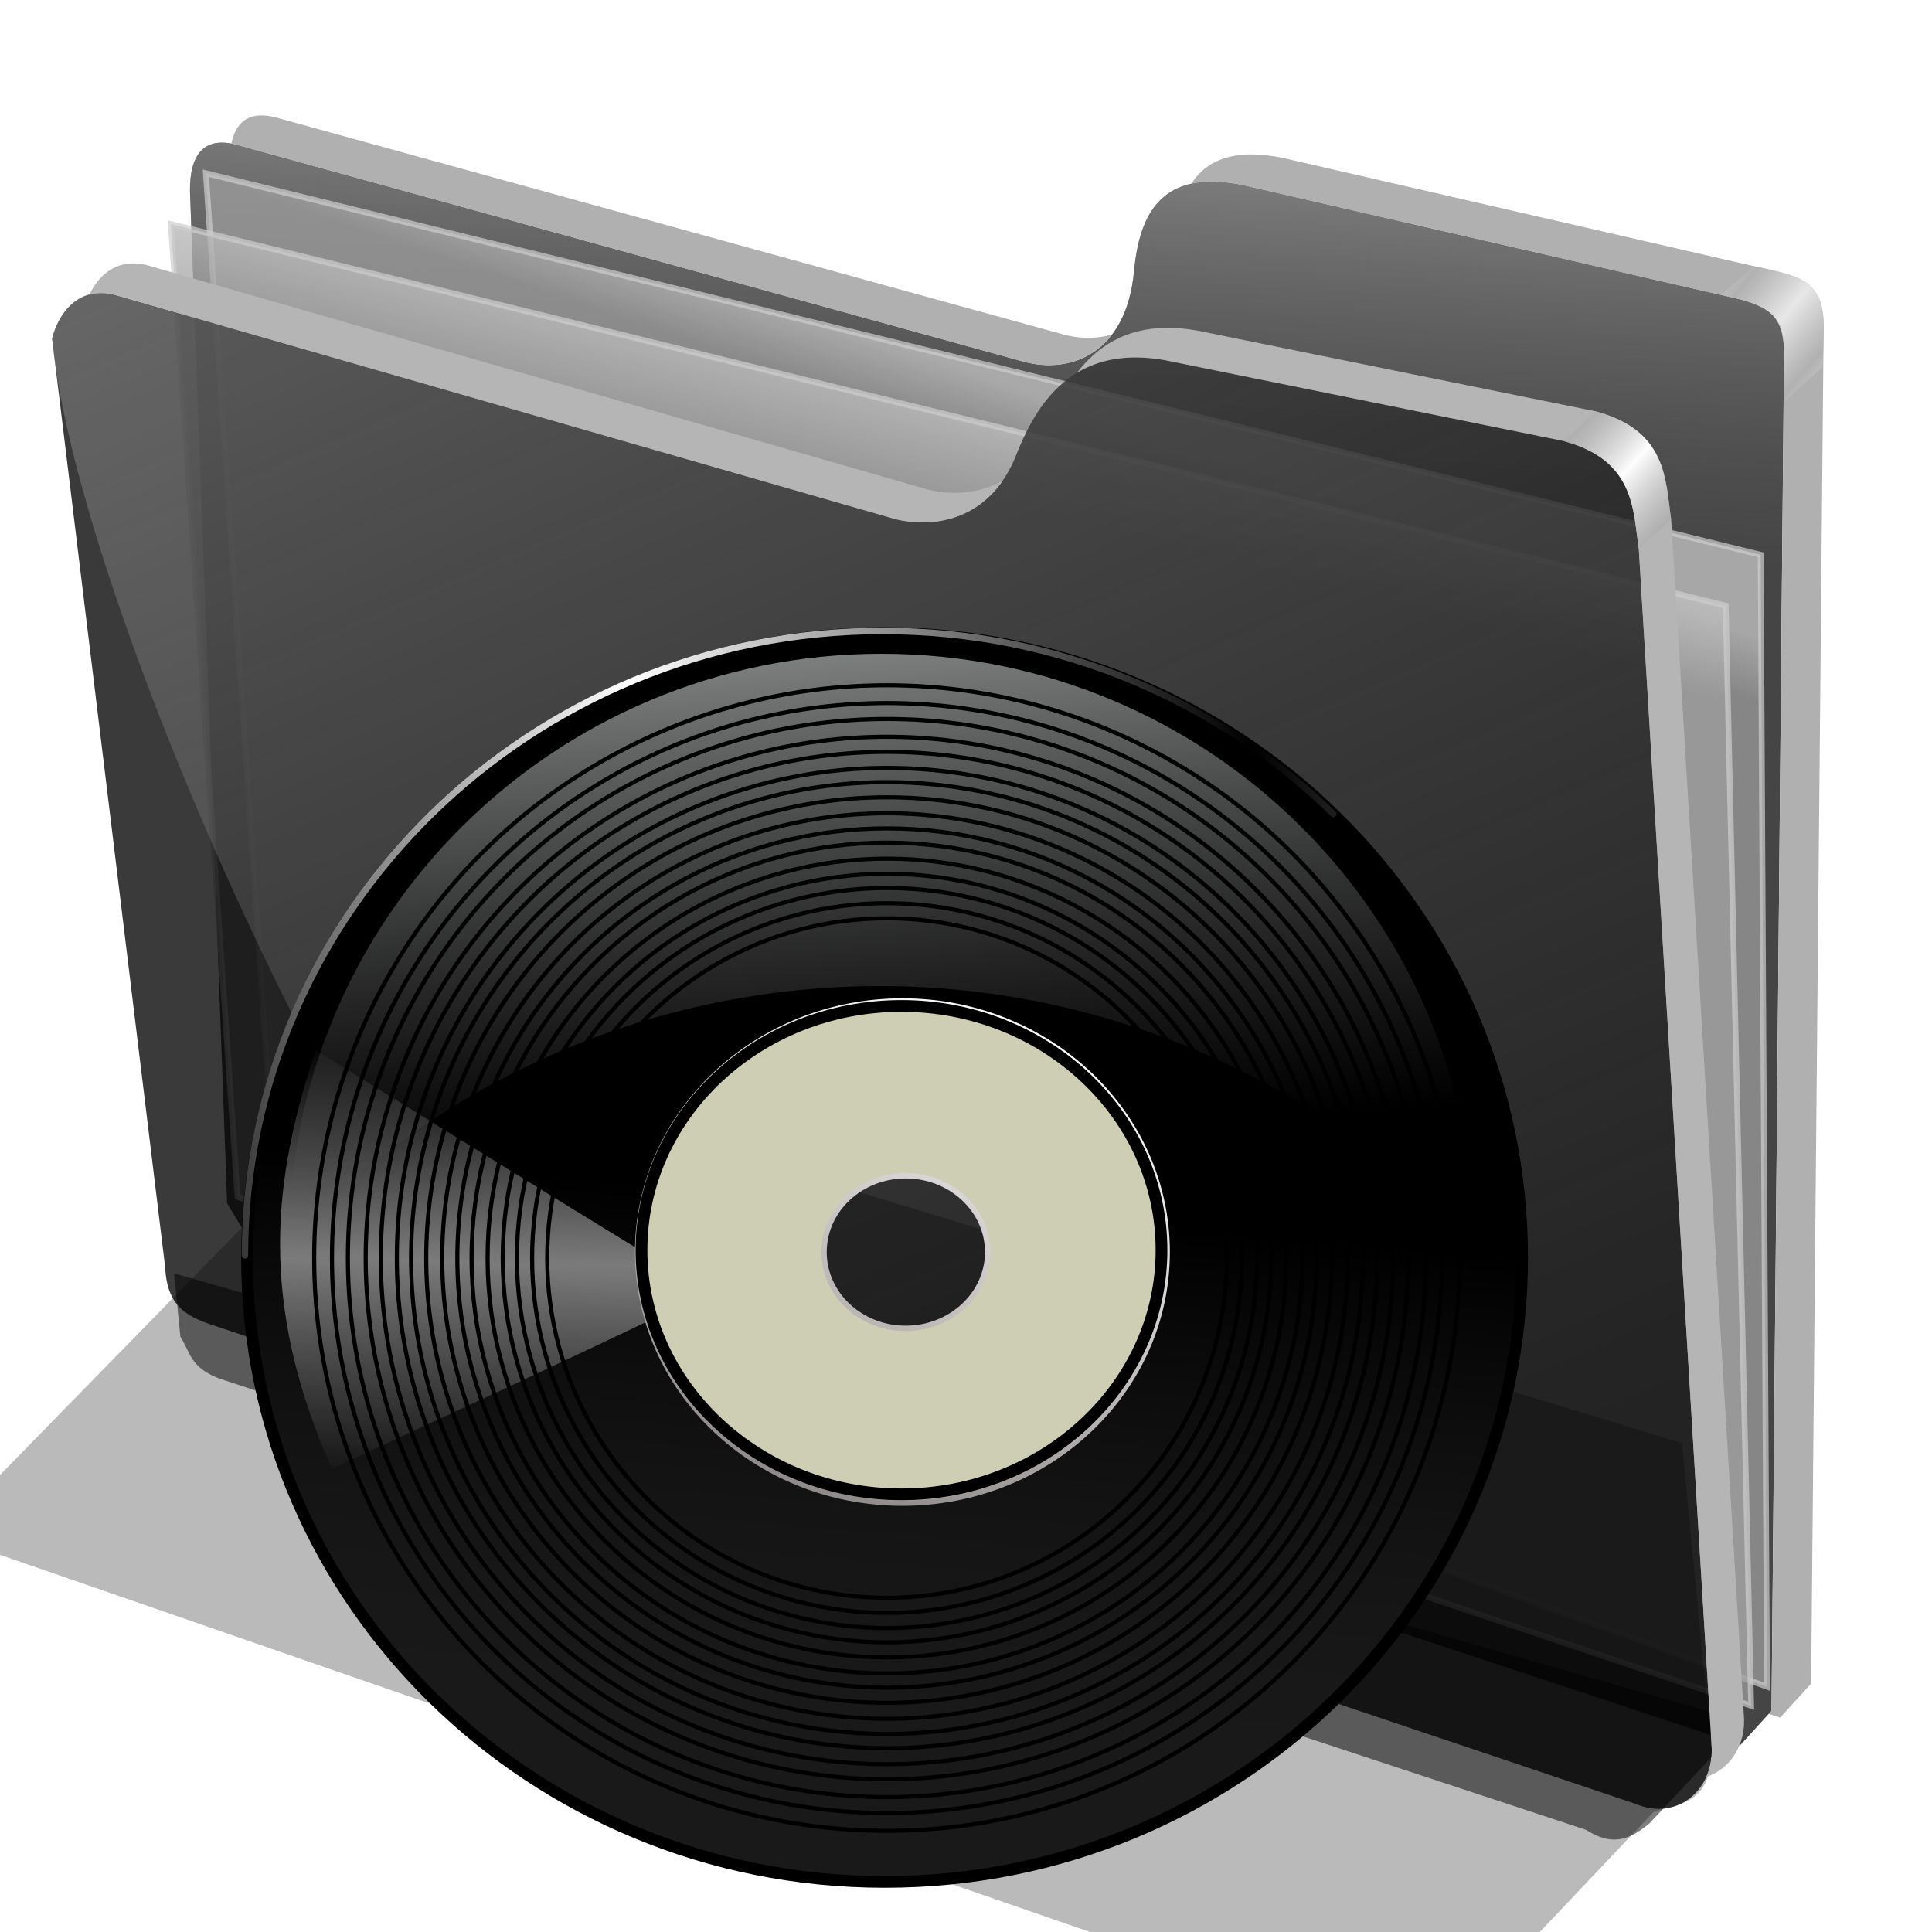 <?xml version="1.0" encoding="UTF-8" standalone="no"?>
<!-- Created with Inkscape (http://www.inkscape.org/) -->

<svg
   xmlns:dc="http://purl.org/dc/elements/1.1/"
   xmlns:cc="http://creativecommons.org/ns#"
   xmlns:rdf="http://www.w3.org/1999/02/22-rdf-syntax-ns#"
   xmlns:svg="http://www.w3.org/2000/svg"
   xmlns="http://www.w3.org/2000/svg"
   xmlns:xlink="http://www.w3.org/1999/xlink"
   xmlns:sodipodi="http://sodipodi.sourceforge.net/DTD/sodipodi-0.dtd"
   xmlns:inkscape="http://www.inkscape.org/namespaces/inkscape"
   id="svg2"
   sodipodi:version="0.32"
   inkscape:version="0.91 r13725"
   width="256"
   height="256"
   sodipodi:docname="folder-music-bakelit.svg"
   inkscape:output_extension="org.inkscape.output.svg.inkscape"
   version="1.1">
  <defs
     id="defs5">
    <linearGradient
       spreadMethod="reflect"
       gradientUnits="userSpaceOnUse"
       y2="7.88"
       x2="191.72"
       y1="23.671"
       x1="89.9"
       id="linearGradient3950"
       xlink:href="#linearGradient2800"
       inkscape:collect="always"
       gradientTransform="matrix(0.777,0,0,0.777,18.615,58.031)" />
    <linearGradient
       y2="83.63"
       x2="362.77"
       y1="177.93"
       x1="313.08"
       gradientTransform="matrix(0.71,0,0,0.71,-114.441,63.726)"
       gradientUnits="userSpaceOnUse"
       id="linearGradient3937"
       xlink:href="#linearGradient2806"
       inkscape:collect="always" />
    <linearGradient
       y2="65.69"
       x2="411.93"
       y1="138.95"
       x1="405.44"
       gradientTransform="matrix(1.394,0,0,1.357,-455.905,58.632)"
       gradientUnits="userSpaceOnUse"
       id="linearGradient3934"
       xlink:href="#linearGradient2787"
       inkscape:collect="always" />
    <linearGradient
       y2="52.983"
       x2="62.11"
       y1="-2.852"
       x1="57.7"
       gradientTransform="matrix(1.296,0,0,1.278,41.686,73.695)"
       gradientUnits="userSpaceOnUse"
       id="linearGradient3931"
       xlink:href="#linearGradient2770"
       inkscape:collect="always" />
    <linearGradient
       y2="88.977"
       x2="60.34"
       y1="126.03"
       x1="59.32"
       spreadMethod="reflect"
       gradientUnits="userSpaceOnUse"
       id="linearGradient3922"
       xlink:href="#linearGradient3800"
       inkscape:collect="always" />
    <filter
       id="filter3840"
       inkscape:collect="always">
      <feGaussianBlur
         id="feGaussianBlur3842"
         inkscape:collect="always" />
    </filter>
    <linearGradient
       id="linearGradient2770">
      <stop
         id="stop2772"
         stop-color="#faffff"
         stop-opacity="0.558" />
      <stop
         offset="1"
         id="stop2774"
         stop-color="#9e9e9e"
         stop-opacity="0" />
    </linearGradient>
    <linearGradient
       id="linearGradient2787">
      <stop
         id="stop2789"
         stop-color="#333333"
         stop-opacity="0.452" />
      <stop
         id="stop2791"
         offset="1"
         stop-color="#909090"
         stop-opacity="0" />
    </linearGradient>
    <linearGradient
       id="linearGradient2800">
      <stop
         id="stop2802"
         stop-color="#ffffff"
         stop-opacity="1" />
      <stop
         offset="1"
         id="stop2804"
         stop-color="#ffffff"
         stop-opacity="0" />
    </linearGradient>
    <linearGradient
       id="linearGradient2806"
       inkscape:collect="always">
      <stop
         id="stop2808"
         stop-color="#908989"
         stop-opacity="1" />
      <stop
         id="stop2810"
         offset="1"
         stop-color="#fffdfd"
         stop-opacity="1" />
    </linearGradient>
    <linearGradient
       id="linearGradient3800">
      <stop
         id="stop3802"
         stop-color="#ffffff"
         stop-opacity="0.481" />
      <stop
         id="stop3804"
         offset="1"
         stop-color="#ffffff"
         stop-opacity="0" />
    </linearGradient>
    <linearGradient
       inkscape:collect="always"
       id="linearGradient4167">
      <stop
         id="stop4169"
         stop-color="#adadad"
         stop-opacity="0.624" />
      <stop
         offset="1"
         id="stop4171"
         stop-color="#ffffff"
         stop-opacity="0.973" />
    </linearGradient>
    <linearGradient
       id="linearGradient4223"
       inkscape:collect="always">
      <stop
         id="stop4225"
         stop-color="#bebebe"
         stop-opacity="0.803" />
      <stop
         id="stop4227"
         offset="1"
         stop-color="#9f9f9f"
         stop-opacity="0.732" />
    </linearGradient>
    <linearGradient
       id="linearGradient4211"
       inkscape:collect="always">
      <stop
         id="stop4213"
         stop-color="#9f9f9f"
         stop-opacity="0.634" />
      <stop
         id="stop4215"
         offset="1"
         stop-color="#696969"
         stop-opacity="0" />
    </linearGradient>
    <linearGradient
       id="linearGradient4171"
       inkscape:collect="always">
      <stop
         id="stop4173"
         stop-color="#b2b2b2"
         stop-opacity="0.624" />
      <stop
         id="stop4175"
         offset="1"
         stop-color="#ffffff"
         stop-opacity="0.698" />
    </linearGradient>
    <linearGradient
       id="linearGradient4142"
       inkscape:collect="always">
      <stop
         id="stop4144"
         stop-color="#909090"
         stop-opacity="0.519" />
      <stop
         id="stop4146"
         offset="1"
         stop-color="#696969"
         stop-opacity="0" />
    </linearGradient>
    <linearGradient
       gradientUnits="userSpaceOnUse"
       y2="324.36"
       x2="278.75"
       y1="63.25"
       x1="165.74"
       id="linearGradient4148"
       xlink:href="#linearGradient4142"
       inkscape:collect="always" />
    <filter
       height="1.1"
       y="-0.05"
       width="1.056"
       x="-0.028"
       id="filter4160"
       inkscape:collect="always"
       color-interpolation-filters="sRGB">
      <feGaussianBlur
         id="feGaussianBlur4162"
         stdDeviation="3.563"
         inkscape:collect="always" />
    </filter>
    <linearGradient
       spreadMethod="reflect"
       gradientUnits="userSpaceOnUse"
       y2="114.16"
       x2="387.93"
       y1="106.85"
       x1="379.78"
       id="linearGradient4177"
       xlink:href="#linearGradient4167"
       inkscape:collect="always" />
    <linearGradient
       gradientTransform="translate(26.809,-26.383)"
       y2="114.16"
       x2="387.93"
       y1="108.46"
       x1="381.27"
       spreadMethod="reflect"
       gradientUnits="userSpaceOnUse"
       id="linearGradient4207"
       xlink:href="#linearGradient4171"
       inkscape:collect="always" />
    <linearGradient
       gradientUnits="userSpaceOnUse"
       y2="125.1"
       x2="281.1"
       y1="61.711"
       x1="284.7"
       id="linearGradient4217"
       xlink:href="#linearGradient4211"
       inkscape:collect="always" />
    <linearGradient
       gradientUnits="userSpaceOnUse"
       y2="103.09"
       x2="255.7"
       y1="93.26"
       x1="259.02"
       id="linearGradient4229"
       xlink:href="#linearGradient4223"
       inkscape:collect="always" />
    <linearGradient
       gradientUnits="userSpaceOnUse"
       y2="117.29"
       x2="258.99"
       y1="102.54"
       x1="262.84"
       id="linearGradient4237"
       xlink:href="#linearGradient4223"
       inkscape:collect="always" />
    <filter
       height="1.136"
       y="-0.068"
       width="1.049"
       x="-0.024"
       id="filter4257"
       inkscape:collect="always"
       color-interpolation-filters="sRGB">
      <feGaussianBlur
         id="feGaussianBlur4259"
         stdDeviation="2.754"
         inkscape:collect="always" />
    </filter>
  </defs>
  <sodipodi:namedview
     inkscape:window-height="1056"
     inkscape:window-width="1920"
     inkscape:pageshadow="2"
     inkscape:pageopacity="0.0"
     guidetolerance="10.0"
     gridtolerance="10.0"
     objecttolerance="10.0"
     borderopacity="1.0"
     bordercolor="#666666"
     pagecolor="#ffffff"
     id="base"
     showgrid="false"
     inkscape:zoom="3.5429688"
     inkscape:cx="128"
     inkscape:cy="128"
     inkscape:window-x="0"
     inkscape:window-y="0"
     inkscape:current-layer="svg2"
     inkscape:window-maximized="1" />
  <g
     transform="matrix(0.771,0,0,0.771,-82.686,-26.592)"
     id="g4261">
    <path
       d="m 137.158,253.333 1.093,10.929 c 1.695,2.564 1.625,5.182 6.557,7.104 l 234.99,77.596 c 4.362,2.76 7.274,1.936 10.911,-1.093 l 16.393,-17.486 z"
       id="path4239"
       inkscape:connector-curvature="0"
       sodipodi:nodetypes="ccccccc"
       stroke-opacity="1"
       fill="#000000"
       filter="url(#filter4257)"
       fill-rule="evenodd"
       stroke="none"
       stroke-linejoin="miter"
       fill-opacity="0.514"
       stroke-linecap="butt"
       stroke-width="1" />
    <path
       d="M 146.277,241.277 139.894,67.34 c -0.054,-6.438 2.499,-9.417 7.979,-7.979 l 135.106,37.234 c 8.126,2.326 17.809,-1.267 19.149,-15.426 0.936,-9.894 4.671,-17.67 18.617,-14.894 l 85.638,19.681 c 6.411,1.511 7.818,4.448 7.447,11.702 l -2.128,230.851 -5.319,5.851 -254.867,-84.342 z"
       id="path4198"
       inkscape:connector-curvature="0"
       sodipodi:nodetypes="ccccsccccccc"
       stroke-opacity="1"
       fill="#000000"
       fill-rule="evenodd"
       stroke="none"
       stroke-linejoin="miter"
       fill-opacity="0.73"
       stroke-linecap="butt"
       stroke-width="1" />
    <path
       sodipodi:nodetypes="ccccsccccccc"
       inkscape:connector-curvature="0"
       id="path4209"
       d="M 146.277,241.277 139.894,67.34 c -0.054,-6.438 2.499,-9.417 7.979,-7.979 l 135.106,37.234 c 8.126,2.326 17.809,-1.267 19.149,-15.426 0.936,-9.894 4.671,-17.67 18.617,-14.894 l 85.638,19.681 c 6.411,1.511 7.818,4.448 7.447,11.702 l -2.128,230.851 -5.319,5.851 -254.867,-84.342 z"
       stroke-opacity="1"
       fill="url(#linearGradient4217)"
       fill-rule="evenodd"
       stroke="none"
       stroke-linejoin="miter"
       fill-opacity="1"
       stroke-linecap="butt"
       stroke-width="1" />
    <path
       inkscape:connector-curvature="0"
       id="path4221"
       d="m 142.623,64.262 267.213,65.574 1.093,194.536 -256.831,-92.896 z"
       sodipodi:nodetypes="ccccc"
       stroke-opacity="0.705"
       fill="url(#linearGradient4229)"
       fill-rule="evenodd"
       stroke="#cecece"
       stroke-linejoin="miter"
       fill-opacity="1"
       stroke-linecap="butt"
       stroke-width="1" />
    <path
       d="m 136.612,73.005 267.213,65.574 4.372,189.071 -260.109,-87.432 z"
       id="path4219"
       inkscape:connector-curvature="0"
       stroke-opacity="0.705"
       fill="url(#linearGradient4237)"
       fill-rule="evenodd"
       stroke="#cecece"
       stroke-linejoin="miter"
       fill-opacity="1"
       stroke-linecap="butt"
       stroke-width="1" />
    <path
       d="m 116.204,92.685 c 1.132,-4.541 4.635,-9.034 10.687,-7.545 L 261.111,123.704 c 6.481,1.636 16.363,0.332 20.833,-11.111 4.009,-10.262 10.874,-18.78 25.463,-16.204 l 68.519,13.889 c 12.253,3.29 11.967,11.681 12.963,18.519 l 12.5,205.556 c 0.65,7.443 -5.751,13.213 -12.963,10.185 L 144.907,262.593 c -4.922,-1.559 -8.94,-3.097 -9.259,-10.185 z"
       id="path4138"
       inkscape:connector-curvature="0"
       sodipodi:nodetypes="cccscccccccc"
       stroke-opacity="1"
       fill="#000000"
       fill-rule="evenodd"
       stroke="none"
       stroke-linejoin="miter"
       fill-opacity="0.77"
       stroke-linecap="butt"
       stroke-width="1" />
    <path
       sodipodi:nodetypes="cccsccccccc"
       inkscape:connector-curvature="0"
       id="path4140"
       d="m 116.204,92.685 c 1.132,-4.541 4.635,-9.034 10.687,-7.545 L 261.111,123.704 c 6.481,1.636 16.363,0.332 20.833,-11.111 4.009,-10.262 10.874,-18.78 25.463,-16.204 l 68.519,13.889 c 12.253,3.29 11.967,11.681 12.963,18.519 l 12.5,205.556 c 0.65,7.443 -5.751,13.213 -12.963,10.185 L 209.722,283.889 C 173.765,257.83 120.359,138.216 116.204,92.685 Z"
       stroke-opacity="1"
       fill="url(#linearGradient4148)"
       fill-rule="evenodd"
       stroke="none"
       stroke-linejoin="miter"
       fill-opacity="1"
       stroke-linecap="butt"
       stroke-width="1" />
    <path
       d="m 177.778,215.833 -80.556,82.407 255.556,88.426 38.75,-40.871 c 4.635,-1.302 9.968,-1.381 9.861,-10.981 L 396.296,282.5 Z"
       id="path4150"
       inkscape:connector-curvature="0"
       sodipodi:nodetypes="ccccccc"
       stroke-opacity="1"
       fill="#000000"
       filter="url(#filter4160)"
       fill-rule="evenodd"
       stroke="none"
       stroke-linejoin="miter"
       fill-opacity="0.273"
       stroke-linecap="butt"
       stroke-width="1" />
    <path
       inkscape:connector-curvature="0"
       d="m 130.297,79.758 c -3.737,-0.059 -6.271,2.374 -7.662,5.354 1.245,-0.331 2.659,-0.363 4.256,0.029 l 134.221,38.562 c 5.499,1.388 13.442,0.658 18.455,-6.582 -4.306,2.386 -9.166,2.433 -12.9,1.49 L 132.447,80.047 c -0.757,-0.186 -1.473,-0.278 -2.15,-0.289 z m 177.547,11.074 c -7.107,0.029 -11.993,3.152 -15.514,7.738 3.827,-2.318 8.719,-3.304 15.078,-2.182 l 68.518,13.889 c 12.253,3.29 11.967,11.682 12.963,18.52 l 12.5,205.555 c 0.175,2.008 -0.176,3.885 -0.904,5.51 4.096,-1.288 6.901,-5.556 6.461,-10.602 l -12.5,-205.557 c -0.996,-6.838 -0.71,-15.227 -12.963,-18.518 L 312.963,91.297 c -1.824,-0.322 -3.527,-0.471 -5.119,-0.465 z"
       id="path4164"
       stroke-opacity="1"
       fill="#b5b5b5"
       fill-rule="evenodd"
       stroke="none"
       stroke-linejoin="miter"
       fill-opacity="1"
       stroke-linecap="butt"
       stroke-width="1" />
    <path
       id="path4169"
       d="m 375.926,110.277 c 12.253,3.29 11.967,11.682 12.963,18.52 2.184,-2.058 3.134,-2.713 5.557,-5.094 -0.996,-6.838 -0.71,-15.227 -12.963,-18.518 -2.398,2.288 -2.992,2.799 -5.557,5.092 z"
       inkscape:connector-curvature="0"
       sodipodi:nodetypes="ccccc"
       stroke-opacity="1"
       fill="url(#linearGradient4177)"
       fill-rule="evenodd"
       stroke="none"
       stroke-linejoin="miter"
       fill-opacity="1"
       stroke-linecap="butt"
       stroke-width="1" />
    <path
       inkscape:connector-curvature="0"
       d="m 151.904,54.332 c -2.674,0.112 -4.278,1.802 -4.9,4.838 0.282,0.052 0.57,0.113 0.869,0.191 l 135.105,37.234 c 5.412,1.549 11.51,0.467 15.379,-4.605 -2.772,0.802 -5.762,0.728 -8.57,-0.076 L 154.682,54.682 c -1.027,-0.27 -1.954,-0.384 -2.777,-0.35 z m 170.883,6.701 c -5.399,-0.127 -8.737,1.853 -10.814,5.035 2.347,-0.519 5.228,-0.496 8.771,0.209 l 85.639,19.68 c 6.411,1.511 7.818,4.449 7.447,11.703 l -2.129,230.85 -0.475,0.521 1.965,0.65 5.318,-5.852 2.129,-230.852 c 0.371,-7.255 -1.036,-10.19 -7.447,-11.701 L 327.553,61.596 c -1.743,-0.347 -3.327,-0.529 -4.766,-0.562 z"
       id="path4200"
       stroke-opacity="1"
       fill="#b0b0b0"
       fill-rule="evenodd"
       stroke="none"
       stroke-linejoin="miter"
       fill-opacity="1"
       stroke-linecap="butt"
       stroke-width="1" />
    <path
       sodipodi:nodetypes="ccccc"
       inkscape:connector-curvature="0"
       d="m 403.124,85.141 c 12.402,2.867 10.717,4.984 10.703,18.468 2.184,-2.058 4.251,-3.752 6.674,-6.133 0.485,-12.137 1.005,-14.994 -11.898,-17.245 -2.398,2.288 -2.914,2.617 -5.479,4.91 z"
       id="path4205"
       stroke-opacity="1"
       fill="url(#linearGradient4207)"
       fill-rule="evenodd"
       stroke="none"
       stroke-linejoin="miter"
       fill-opacity="1"
       stroke-linecap="butt"
       stroke-width="1" />
  </g>
  <g
     id="g4324"
     transform="translate(-5.363,11.008)">
    <path
       sodipodi:nodetypes="ssssssssss"
       id="path1873"
       d="m 122.395,72.422 c -46.627,0 -84.454,37.098 -84.454,82.78 0,45.681 37.827,82.737 84.454,82.737 46.627,0 84.497,-37.056 84.497,-82.737 0,-45.681 -37.87,-82.78 -84.497,-82.78 z M 122.177,124.286 c 19.011,0 34.409,14.497 34.409,32.357 0,17.86 -13.273,29.76 -32.284,29.76 -19.011,0 -34.452,-14.497 -34.452,-32.357 0,-17.86 13.317,-29.76 32.328,-29.76 z"
       inkscape:connector-curvature="0"
       fill="#000000"
       stroke="none"
       fill-opacity="1" />
    <path
       transform="matrix(0.777,0,0,0.777,18.898,58.313)"
       sodipodi:nodetypes="ccsc"
       inkscape:connector-curvature="0"
       id="path3798"
       d="m 36.441,89.888 c -7.189,21.504 -9.986,42.693 2.733,71.364 0,0 65.291,-30.064 64.076,-30.368 -1.215,-0.304 -66.809,-40.996 -66.809,-40.996 z"
       fill="url(#linearGradient3922)"
       filter="url(#filter3840)"
       stroke="none"
       fill-opacity="1" />
    <path
       transform="matrix(-0.777,0,0,0.777,224.034,59.73)"
       d="m 36.441,89.888 c -7.189,21.504 -9.986,42.693 2.733,71.364 0,0 65.291,-30.064 64.076,-30.368 -1.215,-0.304 -66.809,-40.996 -66.809,-40.996 z"
       id="path3844"
       inkscape:connector-curvature="0"
       sodipodi:nodetypes="ccsc"
       fill="url(#linearGradient3922)"
       filter="url(#filter3840)"
       stroke="none"
       fill-opacity="1" />
    <path
       id="path2817"
       d="m 124.936,121.627 c -19.367,0 -35.085,14.9 -35.085,33.27 0,18.37 15.719,33.27 35.085,33.27 19.367,0 35.085,-14.9 35.085,-33.27 0,-18.37 -15.719,-33.27 -35.085,-33.27 z m 0.438,23.161 c 5.981,1e-5 10.86,4.529 10.86,10.109 2e-5,5.58 -4.879,10.109 -10.86,10.109 -5.981,0 -10.82,-4.529 -10.82,-10.109 0,-5.58 4.839,-10.109 10.82,-10.109 z"
       inkscape:connector-curvature="0"
       stroke-dasharray="none"
       stroke-opacity="1"
       fill="#ceceb5"
       stroke="url(#linearGradient3937)"
       stroke-linejoin="round"
       fill-opacity="1"
       stroke-linecap="round"
       stroke-width="0.71"
       stroke-miterlimit="4" />
    <path
       id="path2785"
       d="m 122.596,72.881 c -46.627,0 -84.497,37.056 -84.497,82.737 0,45.681 37.87,82.737 84.497,82.737 46.627,0 84.454,-37.056 84.454,-82.737 0,-45.681 -37.827,-82.737 -84.454,-82.737 z m 2.221,49.405 c 19.011,0 34.452,14.497 34.452,32.357 -2e-5,17.86 -15.442,32.357 -34.452,32.357 -19.011,-1e-5 -34.452,-14.497 -34.452,-32.357 -8e-6,-17.86 15.442,-32.357 34.452,-32.357 z"
       inkscape:connector-curvature="0"
       stroke-dasharray="none"
       stroke-opacity="1"
       fill="url(#linearGradient3934)"
       stroke="#000000"
       stroke-linejoin="round"
       fill-opacity="1"
       stroke-linecap="round"
       stroke-width="1.555"
       stroke-miterlimit="4" />
    <path
       sodipodi:nodetypes="cccc"
       id="path2768"
       d="m 200.684,153.552 c -46.26,-47.658 -117.689,-42.669 -157.043,0 0,-43.017 35.178,-77.929 78.521,-77.929 43.344,0 78.521,34.912 78.521,77.929 z"
       inkscape:connector-curvature="0"
       fill="url(#linearGradient3931)"
       stroke="none"
       fill-opacity="1" />
    <circle
       id="path3848"
       cx="122.89"
       cy="155.69"
       r="75.896"
       stroke-dasharray="none"
       stroke-opacity="1"
       fill="none"
       stroke="#000000"
       stroke-width="0.544"
       stroke-miterlimit="4" />
    <circle
       id="path3858"
       cx="122.89"
       cy="155.69"
       r="73.54"
       stroke-dasharray="none"
       stroke-opacity="1"
       fill="none"
       stroke="#000000"
       stroke-width="0.544"
       stroke-miterlimit="4" />
    <circle
       id="path3860"
       cx="122.89"
       cy="155.69"
       r="71.43"
       stroke-dasharray="none"
       stroke-opacity="1"
       fill="none"
       stroke="#000000"
       stroke-width="0.544"
       stroke-miterlimit="4" />
    <circle
       id="path3862"
       cx="122.89"
       cy="155.69"
       r="69.07"
       stroke-dasharray="none"
       stroke-opacity="1"
       fill="none"
       stroke="#000000"
       stroke-width="0.544"
       stroke-miterlimit="4" />
    <circle
       id="path3864"
       cx="122.89"
       cy="155.69"
       r="67.07"
       stroke-dasharray="none"
       stroke-opacity="1"
       fill="none"
       stroke="#000000"
       stroke-width="0.544"
       stroke-miterlimit="4" />
    <circle
       id="path3866"
       cx="122.89"
       cy="155.69"
       r="64.944"
       stroke-dasharray="none"
       stroke-opacity="1"
       fill="none"
       stroke="#000000"
       stroke-width="0.544"
       stroke-miterlimit="4" />
    <circle
       id="path3868"
       cx="122.89"
       cy="155.69"
       r="63.06"
       stroke-dasharray="none"
       stroke-opacity="1"
       fill="none"
       stroke="#000000"
       stroke-width="0.544"
       stroke-miterlimit="4" />
    <circle
       id="path3870"
       cx="122.89"
       cy="155.69"
       r="61.05"
       stroke-dasharray="none"
       stroke-opacity="1"
       fill="none"
       stroke="#000000"
       stroke-width="0.544"
       stroke-miterlimit="4" />
    <circle
       id="path3872"
       cx="122.89"
       cy="155.69"
       r="58.932"
       stroke-dasharray="none"
       stroke-opacity="1"
       fill="none"
       stroke="#000000"
       stroke-width="0.544"
       stroke-miterlimit="4" />
    <circle
       id="path3884"
       cx="122.89"
       cy="155.69"
       r="56.928"
       stroke-dasharray="none"
       stroke-opacity="1"
       fill="none"
       stroke="#000000"
       stroke-width="0.544"
       stroke-miterlimit="4" />
    <circle
       id="path3886"
       cx="122.89"
       cy="155.69"
       r="55.04"
       stroke-dasharray="none"
       stroke-opacity="1"
       fill="none"
       stroke="#000000"
       stroke-width="0.544"
       stroke-miterlimit="4" />
    <circle
       id="path3888"
       cx="122.89"
       cy="155.69"
       r="52.919"
       stroke-dasharray="none"
       stroke-opacity="1"
       fill="none"
       stroke="#000000"
       stroke-width="0.544"
       stroke-miterlimit="4" />
    <circle
       id="path3890"
       cx="122.89"
       cy="155.69"
       r="50.915"
       stroke-dasharray="none"
       stroke-opacity="1"
       fill="none"
       stroke="#000000"
       stroke-width="0.544"
       stroke-miterlimit="4" />
    <circle
       id="path3892"
       cx="122.89"
       cy="155.69"
       r="49.03"
       stroke-dasharray="none"
       stroke-opacity="1"
       fill="none"
       stroke="#000000"
       stroke-width="0.544"
       stroke-miterlimit="4" />
    <circle
       id="path3894"
       cx="122.89"
       cy="155.69"
       r="47.02"
       stroke-dasharray="none"
       stroke-opacity="1"
       fill="none"
       stroke="#000000"
       stroke-width="0.544"
       stroke-miterlimit="4" />
    <circle
       id="path3896"
       cx="122.89"
       cy="155.69"
       r="45.02"
       stroke-dasharray="none"
       stroke-opacity="1"
       fill="none"
       stroke="#000000"
       stroke-width="0.544"
       stroke-miterlimit="4" />
    <path
       sodipodi:nodetypes="csc"
       inkscape:connector-curvature="0"
       d="m 182.026,96.837 c -15.285,-14.974 -36.398,-24.238 -59.712,-24.238 -46.627,0 -84.497,37.056 -84.497,82.737"
       id="path3942"
       stroke-dasharray="none"
       stroke-opacity="1"
       fill="none"
       stroke="url(#linearGradient3950)"
       stroke-linejoin="round"
       stroke-linecap="round"
       stroke-width="0.855"
       stroke-miterlimit="4" />
  </g>
  <g
     font-size="7.5"
     font-variant="normal"
     letter-spacing="0"
     font-stretch="normal"
     font-weight="bold"
     line-height="125%"
     word-spacing="0"
     font-style="normal"
     transform="translate(65.057,-41.961)"
     id="text4330"
     style="font-style:normal;font-variant:normal;font-weight:bold;font-stretch:normal;font-size:7.5px;line-height:125%;font-family:STIX;letter-spacing:0;word-spacing:0;fill:#000000;fill-opacity:1;stroke:none;stroke-width:1;stroke-linecap:butt;stroke-linejoin:miter;stroke-opacity:1">
    <path
       inkscape:connector-curvature="0"
       id="path4335"
       d="m -56.133,39.468 0,-0.188 c -0.307,0 -0.443,-0.165 -0.825,-1.073 l -1.665,-3.915 -0.21,0 -1.657,4.088 c -0.285,0.705 -0.398,0.84 -0.743,0.9 l 0,0.188 1.515,0 0,-0.188 c -0.443,-0.03 -0.608,-0.113 -0.608,-0.307 0,-0.18 0.142,-0.495 0.233,-0.728 l 0.098,-0.255 1.688,0 c 0.255,0.593 0.345,0.855 0.345,1.02 0,0.165 -0.098,0.225 -0.345,0.247 l -0.24,0.022 0,0.188 2.415,0 z m -2.288,-1.77 -1.462,0 0.705,-1.823 0.757,1.823 z" />
    <path
       inkscape:connector-curvature="0"
       id="path4337"
       d="m -55.761,34.398 0,0.188 c 0.525,0.045 0.63,0.15 0.63,0.735 l 0,3.203 c 0,0.383 -0.045,0.593 -0.292,0.69 -0.083,0.037 -0.195,0.052 -0.338,0.068 l 0,0.188 2.498,0 0,-0.188 c -0.593,-0.075 -0.652,-0.142 -0.652,-0.645 l 0,-1.44 c 0.99,-0.007 1.245,-0.03 1.567,-0.15 0.623,-0.233 0.968,-0.69 0.968,-1.29 0,-0.915 -0.765,-1.357 -2.018,-1.357 l -2.362,0 z m 1.845,0.525 c 0,-0.172 0.128,-0.263 0.375,-0.263 0.623,0 0.87,0.345 0.87,1.177 0,0.833 -0.307,1.087 -1.245,1.095 l 0,-2.01 z" />
  </g>
</svg>
